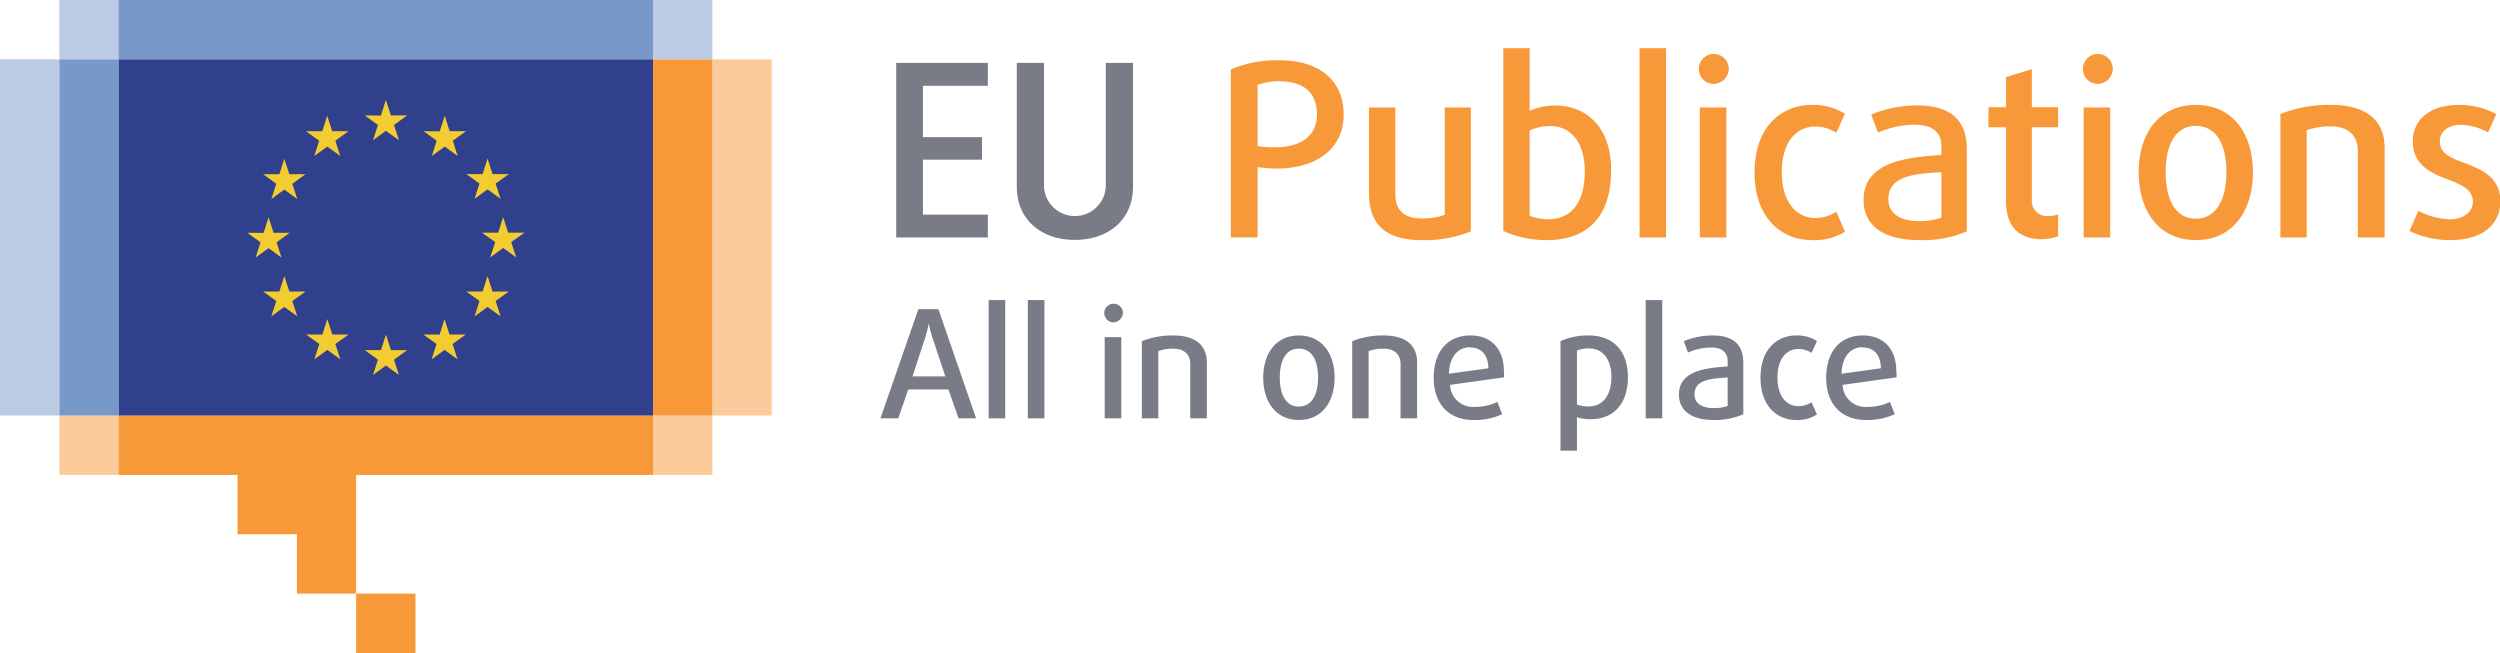 <svg id="Layer_1" data-name="Layer 1" xmlns="http://www.w3.org/2000/svg" viewBox="0 0 248.85 65"><defs>



	<style>
		.cls-1,.cls-6{fill:#f89939;}.cls-1,.cls-2,.cls-5{opacity:0.5;}.cls-2,.cls-3{fill:#7798c9;}
		.cls-4,.cls-5{fill:#f89939;}.cls-7{fill:#30408c;}.cls-8{fill:#f2cc30;}.cls-9{fill:#797c87;}</style>



</defs><title>EUPublications_logo</title><rect class="cls-1" x="5.91" y="41.36" width="65" height="5.91"/><rect class="cls-2" x="5.91" width="65" height="5.91"/><rect class="cls-3" x="11.82" width="53.18" height="5.91"/><rect class="cls-4" x="65" y="5.91" width="5.91" height="35.45"/><rect class="cls-5" x="70.91" y="5.91" width="5.91" height="35.45"/><rect class="cls-3" x="5.91" y="5.91" width="5.91" height="35.45"/><rect class="cls-2" y="5.91" width="5.91" height="35.45"/><polygon class="cls-6" points="35.45 47.27 65 47.27 65 41.36 11.82 41.36 11.82 47.27 23.64 47.27 23.64 53.18 29.55 53.18 29.55 59.09 35.45 59.09 35.45 47.27"/><rect class="cls-6" x="35.45" y="59.09" width="5.91" height="5.91"/><rect class="cls-7" x="11.82" y="5.91" width="53.18" height="35.45"/><polygon class="cls-8" points="37.13 13.96 38.41 13.02 39.71 13.96 39.22 12.44 40.53 11.49 38.91 11.49 38.41 9.95 37.92 11.5 36.31 11.49 37.62 12.44 37.13 13.96"/><polygon class="cls-8" points="31.28 15.53 32.58 14.59 33.87 15.53 33.38 14.01 34.69 13.06 33.07 13.06 32.57 11.52 32.08 13.06 30.46 13.06 31.77 14.01 31.28 15.53"/><polygon class="cls-8" points="28.3 15.8 27.81 17.34 26.19 17.34 27.5 18.29 27.01 19.81 28.3 18.87 29.59 19.81 29.1 18.29 30.41 17.34 28.8 17.34 28.3 15.8"/><polygon class="cls-8" points="26.73 24.7 28.02 25.64 27.53 24.12 28.84 23.17 27.23 23.17 26.73 21.63 26.24 23.18 24.62 23.17 25.93 24.12 25.44 25.64 26.73 24.7"/><polygon class="cls-8" points="28.8 29.02 28.3 27.48 27.81 29.02 26.19 29.02 27.5 29.96 27.01 31.49 28.3 30.55 29.59 31.49 29.1 29.96 30.41 29.02 28.8 29.02"/><polygon class="cls-8" points="33.08 33.3 32.58 31.76 32.09 33.3 30.47 33.3 31.78 34.24 31.29 35.77 32.58 34.83 33.88 35.77 33.38 34.24 34.69 33.3 33.08 33.3"/><polygon class="cls-8" points="38.91 34.85 38.42 33.31 37.92 34.85 36.31 34.85 37.62 35.8 37.13 37.32 38.42 36.38 39.71 37.32 39.22 35.8 40.53 34.85 38.91 34.85"/><polygon class="cls-8" points="44.74 33.3 44.25 31.76 43.76 33.3 42.14 33.3 43.45 34.24 42.96 35.77 44.25 34.83 45.54 35.77 45.05 34.24 46.36 33.3 44.74 33.3"/><polygon class="cls-8" points="49.03 29.02 48.53 27.48 48.04 29.02 46.42 29.02 47.73 29.96 47.24 31.49 48.53 30.55 49.83 31.49 49.33 29.96 50.65 29.02 49.03 29.02"/><polygon class="cls-8" points="52.2 23.16 50.58 23.16 50.08 21.61 49.59 23.16 47.97 23.16 49.29 24.1 48.8 25.62 50.08 24.68 51.38 25.62 50.89 24.1 52.2 23.16"/><polygon class="cls-8" points="47.24 19.79 48.53 18.85 49.83 19.79 49.33 18.27 50.65 17.33 49.03 17.33 48.53 15.78 48.04 17.33 46.42 17.33 47.73 18.27 47.24 19.79"/><polygon class="cls-8" points="44.27 11.52 43.77 13.07 42.16 13.06 43.47 14.01 42.98 15.53 44.27 14.59 45.56 15.53 45.07 14.01 46.38 13.06 44.76 13.06 44.27 11.52"/><path class="cls-9" d="M107.8,50.61V33.23h9.12v2.28h-6.46v5.11h5.88v2.24h-5.88v5.47h6.46v2.28Z" transform="translate(-18.59 -26.97)"/><path class="cls-9" d="M125.58,50.85c-3.26,0-5.78-1.94-5.78-5.3V33.23h2.71V45.57a3.08,3.08,0,0,0,6.15,0V33.23h2.71V45.55C131.37,48.91,128.85,50.85,125.58,50.85Z" transform="translate(-18.59 -26.97)"/><path class="cls-6" d="M145.6,43.75a12.86,12.86,0,0,1-1.83-.15v7h-2.66V33.88a11.67,11.67,0,0,1,4.8-.91c4.15,0,6.43,2.11,6.43,5.42C152.34,41.49,150,43.75,145.6,43.75Zm.33-8.69a6.25,6.25,0,0,0-2.16.36v6.09a10.56,10.56,0,0,0,1.73.12c2.72,0,4.18-1.24,4.18-3.26C149.68,36.19,148.36,35.06,145.93,35.06Z" transform="translate(-18.59 -26.97)"/><path class="cls-6" d="M160.1,50.87c-3.41,0-5.24-1.41-5.24-4.65V37.67h2.62v8.6c0,1.65.89,2.44,2.62,2.44a6.19,6.19,0,0,0,2.3-.36V37.67H165V50A12.15,12.15,0,0,1,160.1,50.87Z" transform="translate(-18.59 -26.97)"/><path class="cls-6" d="M172.57,50.87a10.33,10.33,0,0,1-4.34-.91V31.77h2.62V38a6.55,6.55,0,0,1,2.52-.53c3.33,0,5.59,2.4,5.59,6.36C179,48.71,176.44,50.87,172.57,50.87Zm.34-11.35a5,5,0,0,0-2.06.43v8.5a5.11,5.11,0,0,0,1.87.34c2.09,0,3.62-1.44,3.62-4.76C176.34,41.2,175,39.52,172.91,39.52Z" transform="translate(-18.59 -26.97)"/><path class="cls-6" d="M181.79,50.61V31.77h2.64V50.61Z" transform="translate(-18.59 -26.97)"/><path class="cls-6" d="M189.11,35.32a1.49,1.49,0,1,1,1.56-1.49A1.53,1.53,0,0,1,189.11,35.32Zm-1.32,15.29V37.67h2.64V50.61Z" transform="translate(-18.59 -26.97)"/><path class="cls-6" d="M198.93,50.87c-2.88,0-5.69-2.06-5.69-6.74s2.81-6.72,5.69-6.72a5.89,5.89,0,0,1,3.31.89l-.87,1.89a3.73,3.73,0,0,0-2.11-.62c-1.73,0-3.31,1.37-3.31,4.54s1.63,4.56,3.31,4.56a3.66,3.66,0,0,0,2.11-.63l.87,2A5.8,5.8,0,0,1,198.93,50.87Z" transform="translate(-18.59 -26.97)"/><path class="cls-6" d="M209.68,50.87c-3.72,0-5.59-1.51-5.59-4,0-3.6,3.84-4.25,7.75-4.47v-.81c0-1.64-1.08-2.21-2.74-2.21a9.38,9.38,0,0,0-3.57.79l-.68-1.8a12.07,12.07,0,0,1,4.52-.91c3.09,0,5,1.2,5,4.39V50A11.11,11.11,0,0,1,209.68,50.87Zm2.16-6.76c-2.64.14-5.28.36-5.28,2.66,0,1.37,1.05,2.21,3.05,2.21a6.65,6.65,0,0,0,2.23-.34Z" transform="translate(-18.59 -26.97)"/><path class="cls-6" d="M221.82,50.78c-2.28,0-3.55-1.27-3.55-3.79V39.64h-1.75v-2h1.75v-3l2.57-.79v3.79h2.61v2h-2.61v7.2a1.52,1.52,0,0,0,1.73,1.63,2.51,2.51,0,0,0,.88-.16v2.18A4.49,4.49,0,0,1,221.82,50.78Z" transform="translate(-18.59 -26.97)"/><path class="cls-6" d="M227.34,35.32a1.49,1.49,0,1,1,1.56-1.49A1.53,1.53,0,0,1,227.34,35.32ZM226,50.61V37.67h2.64V50.61Z" transform="translate(-18.59 -26.97)"/><path class="cls-6" d="M237.16,50.87c-3.67,0-5.69-2.9-5.69-6.74s2-6.72,5.69-6.72,5.69,2.88,5.69,6.72S240.83,50.87,237.16,50.87Zm0-11.37c-2,0-3,1.82-3,4.61s1,4.63,3,4.63,3.05-1.85,3.05-4.63S239.2,39.5,237.16,39.5Z" transform="translate(-18.59 -26.97)"/><path class="cls-6" d="M253.29,50.61V42c0-1.51-.92-2.45-2.72-2.45a6.92,6.92,0,0,0-2.37.38V50.61h-2.62V38.32a13.09,13.09,0,0,1,5-.91c3.62,0,5.38,1.58,5.38,4.32v8.88Z" transform="translate(-18.59 -26.97)"/><path class="cls-6" d="M262.43,50.87a9.16,9.16,0,0,1-4-.91l.88-2a7.34,7.34,0,0,0,3.08.84c1.41,0,2.35-.7,2.35-1.78s-1-1.63-2.3-2.11c-1.73-.65-3.68-1.44-3.68-3.87,0-2.13,1.66-3.62,4.54-3.62a7.56,7.56,0,0,1,3.77.91l-.82,1.83a5.67,5.67,0,0,0-2.66-.77c-1.37,0-2.14.72-2.14,1.65,0,1.18,1,1.59,2.23,2.07,1.8.67,3.8,1.41,3.8,3.93C267.45,49.36,265.67,50.87,262.43,50.87Z" transform="translate(-18.59 -26.97)"/><path class="cls-9" d="M114,68.61,113,65.74H109L108,68.61h-1.77L110,57.75h2l3.75,10.86Zm-2.64-8.17a10,10,0,0,1-.32-1.29h0a12.58,12.58,0,0,1-.31,1.29l-1.31,4h3.27Z" transform="translate(-18.59 -26.97)"/><path class="cls-9" d="M117,68.61V56.84h1.65V68.61Z" transform="translate(-18.59 -26.97)"/><path class="cls-9" d="M120.9,68.61V56.84h1.65V68.61Z" transform="translate(-18.59 -26.97)"/><path class="cls-9" d="M129.37,59.06a.93.93,0,1,1,1-.93A1,1,0,0,1,129.37,59.06Zm-.82,9.55V60.53h1.65v8.08Z" transform="translate(-18.59 -26.97)"/><path class="cls-9" d="M137.07,68.61v-5.4c0-.94-.57-1.53-1.7-1.53a4.1,4.1,0,0,0-1.48.24v6.69h-1.64V60.93a8.22,8.22,0,0,1,3.11-.57c2.26,0,3.36,1,3.36,2.7v5.55Z" transform="translate(-18.59 -26.97)"/><path class="cls-9" d="M147.88,68.78c-2.29,0-3.55-1.82-3.55-4.22s1.26-4.2,3.55-4.2,3.56,1.8,3.56,4.2S150.18,68.78,147.88,68.78Zm0-7.11c-1.27,0-1.9,1.14-1.9,2.88s.63,2.89,1.9,2.89,1.91-1.16,1.91-2.89S149.16,61.67,147.88,61.67Z" transform="translate(-18.59 -26.97)"/><path class="cls-9" d="M158,68.61v-5.4c0-.94-.57-1.53-1.69-1.53a4.16,4.16,0,0,0-1.49.24v6.69h-1.63V60.93a8.17,8.17,0,0,1,3.1-.57c2.27,0,3.36,1,3.36,2.7v5.55Z" transform="translate(-18.59 -26.97)"/><path class="cls-9" d="M168.3,64.53l-5.37.75a2.28,2.28,0,0,0,2.47,2.19,5.11,5.11,0,0,0,2.24-.49l.48,1.22a6.59,6.59,0,0,1-2.82.58c-2.55,0-4-1.64-4-4.22s1.38-4.2,3.65-4.2c2.1,0,3.34,1.38,3.34,3.56C168.31,64.11,168.31,64.32,168.3,64.53Zm-3.36-3c-1.26,0-2.09,1-2.12,2.64l3.92-.54C166.72,62.25,166,61.56,164.94,61.56Z" transform="translate(-18.59 -26.97)"/><path class="cls-9" d="M176.88,68.7a4.42,4.42,0,0,1-1.32-.2v3.33h-1.64V60.93a6.65,6.65,0,0,1,2.78-.57c2.52,0,3.93,1.58,3.93,4.14S179.32,68.7,176.88,68.7Zm-.15-7.05a3.36,3.36,0,0,0-1.17.21v5.38a3.68,3.68,0,0,0,1.17.19c1.48,0,2.26-1.24,2.26-2.93S178.2,61.65,176.73,61.65Z" transform="translate(-18.59 -26.97)"/><path class="cls-9" d="M182.4,68.61V56.84h1.65V68.61Z" transform="translate(-18.59 -26.97)"/><path class="cls-9" d="M189.2,68.78c-2.32,0-3.49-1-3.49-2.54,0-2.25,2.4-2.65,4.85-2.79v-.51c0-1-.68-1.38-1.71-1.38a5.82,5.82,0,0,0-2.24.5l-.42-1.13a7.67,7.67,0,0,1,2.82-.57c1.94,0,3.11.75,3.11,2.75V68.2A7,7,0,0,1,189.2,68.78Zm1.36-4.23c-1.65.09-3.3.22-3.3,1.66,0,.86.66,1.38,1.9,1.38a4.17,4.17,0,0,0,1.4-.21Z" transform="translate(-18.59 -26.97)"/><path class="cls-9" d="M197.38,68.78c-1.8,0-3.55-1.29-3.55-4.22s1.75-4.2,3.55-4.2a3.66,3.66,0,0,1,2.07.56l-.54,1.18a2.32,2.32,0,0,0-1.32-.39c-1.08,0-2.07.86-2.07,2.84s1,2.85,2.07,2.85a2.39,2.39,0,0,0,1.32-.39l.54,1.21A3.56,3.56,0,0,1,197.38,68.78Z" transform="translate(-18.59 -26.97)"/><path class="cls-9" d="M207.37,64.53l-5.37.75a2.28,2.28,0,0,0,2.48,2.19,5.06,5.06,0,0,0,2.23-.49l.48,1.22a6.59,6.59,0,0,1-2.82.58c-2.55,0-4-1.64-4-4.22s1.38-4.2,3.64-4.2c2.1,0,3.34,1.38,3.34,3.56C207.38,64.11,207.38,64.32,207.37,64.53Zm-3.36-3c-1.26,0-2.08,1-2.11,2.64l3.91-.54C205.79,62.25,205.09,61.56,204,61.56Z" transform="translate(-18.59 -26.97)"/></svg>
